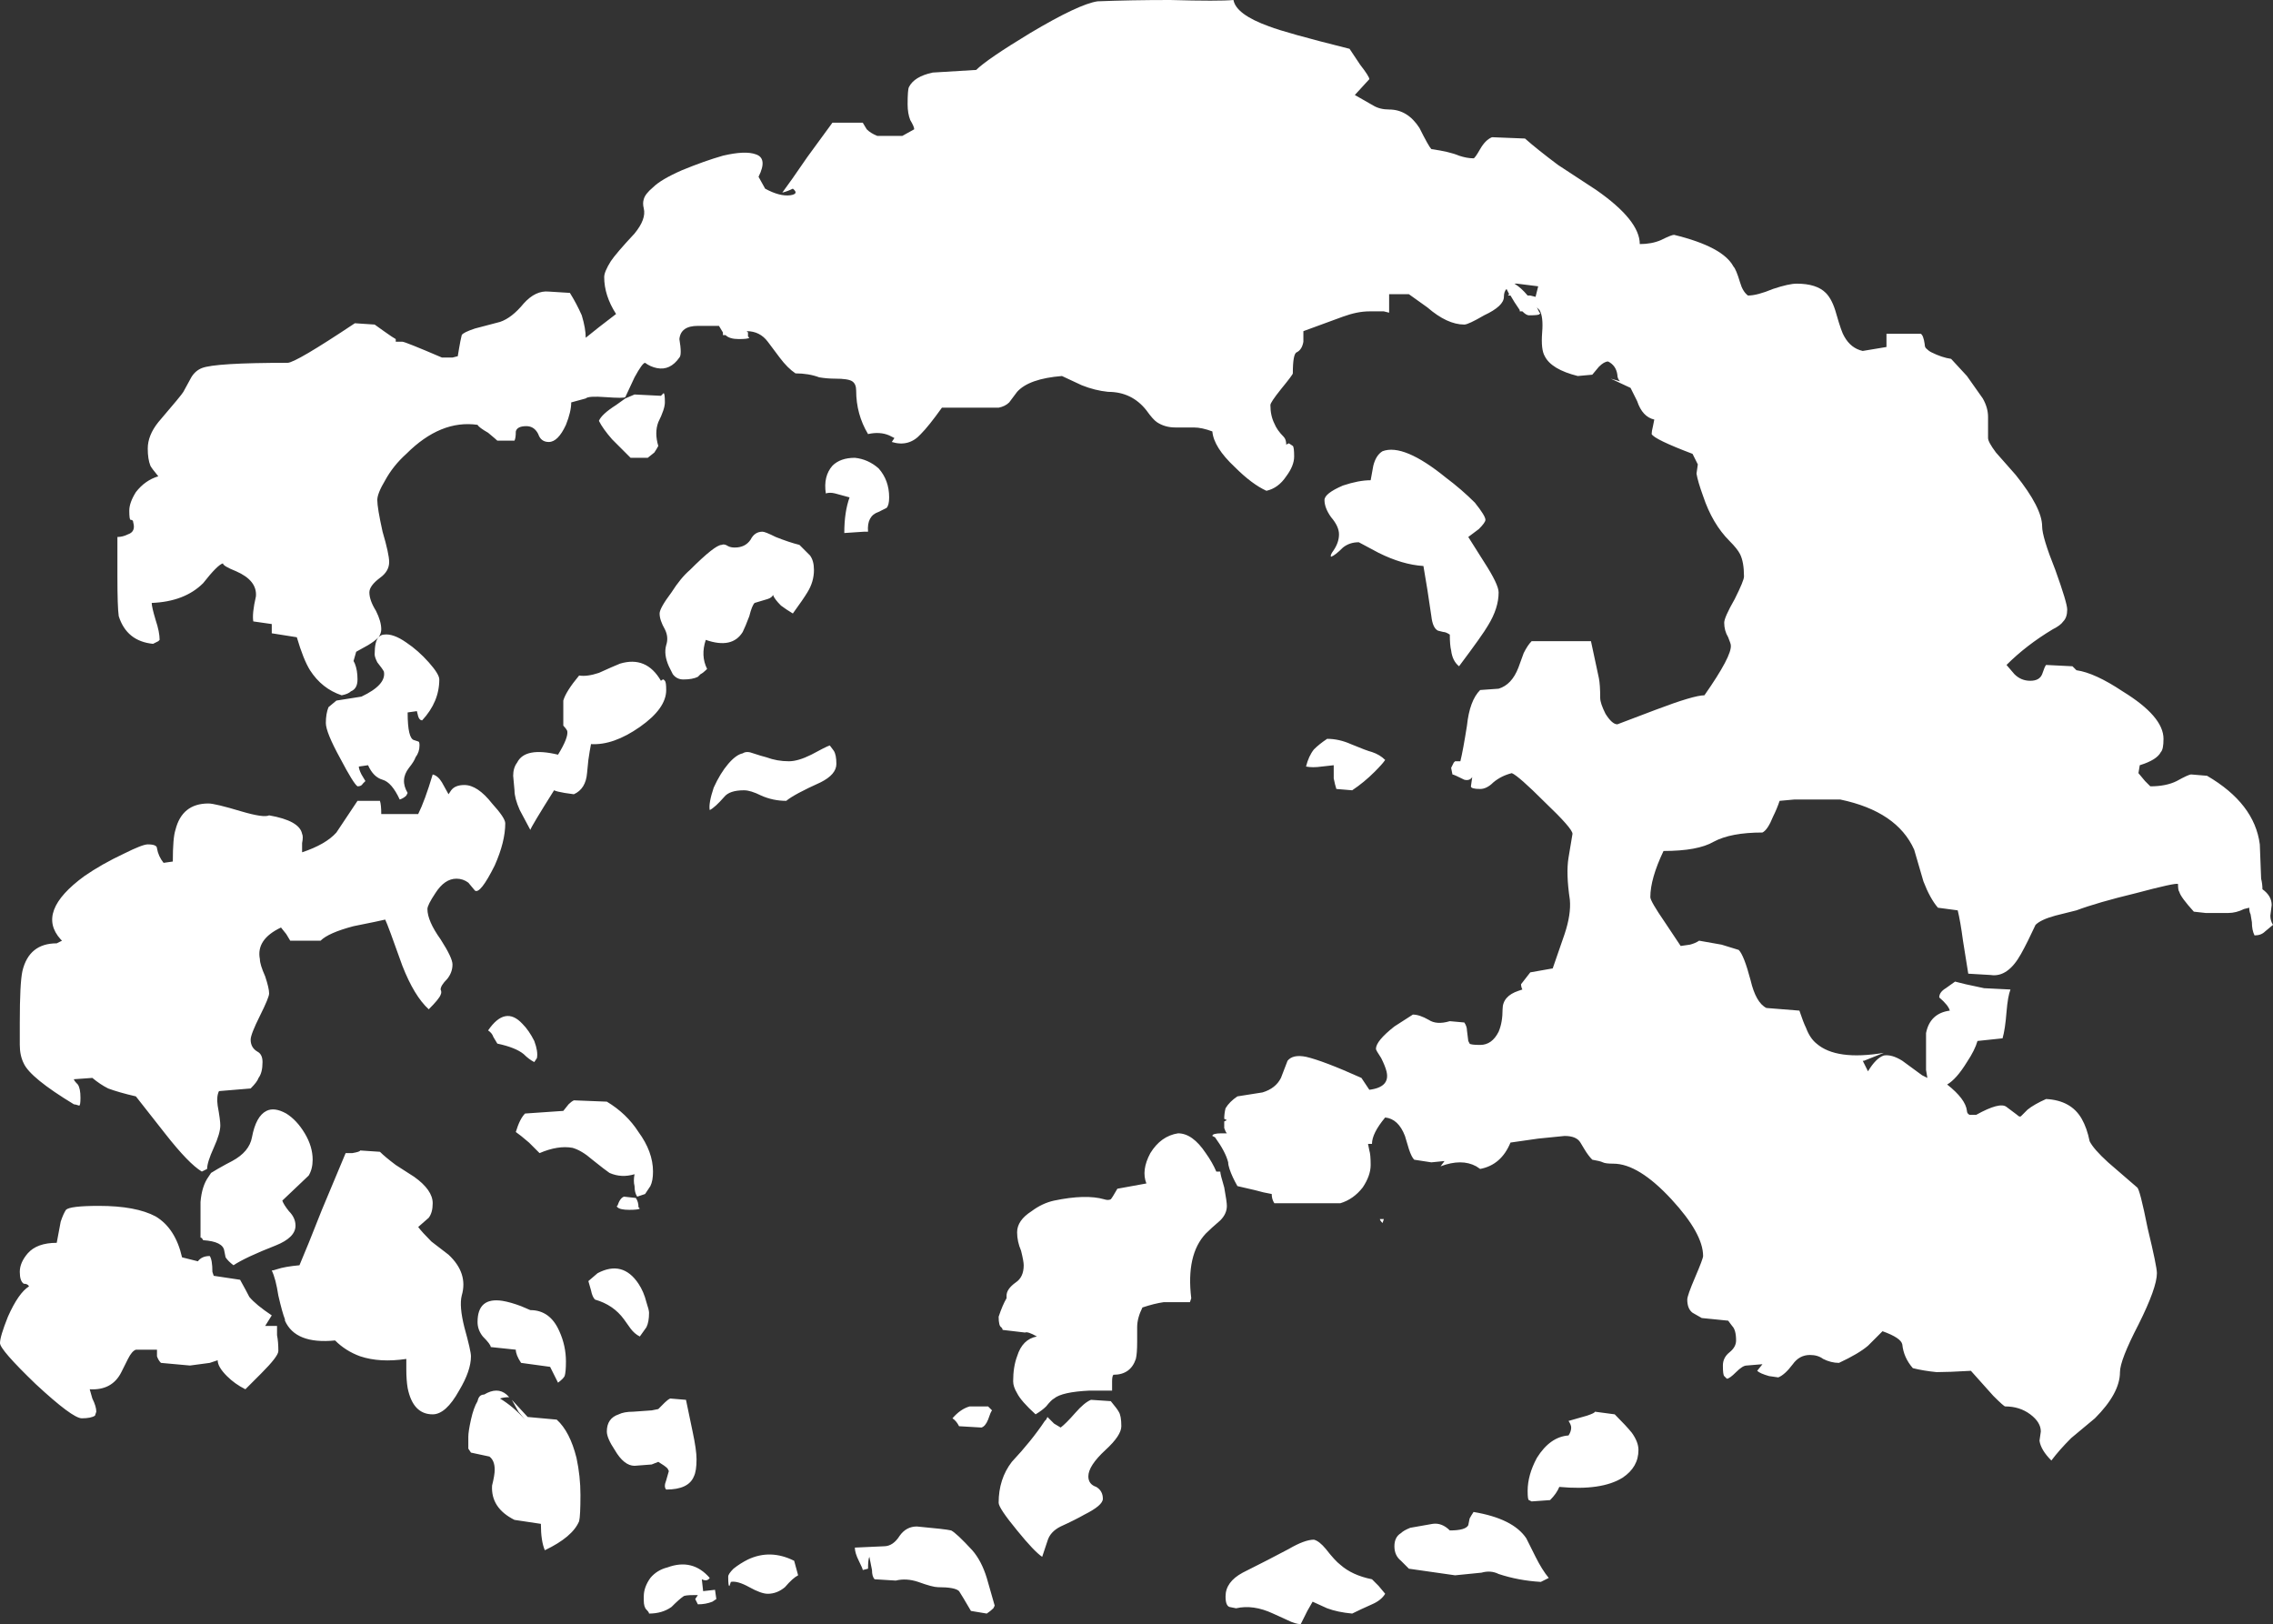 <?xml version="1.0" encoding="UTF-8" standalone="no"?>
<svg xmlns:ffdec="https://www.free-decompiler.com/flash" xmlns:xlink="http://www.w3.org/1999/xlink" ffdec:objectType="shape" height="61.55px" width="86.15px" xmlns="http://www.w3.org/2000/svg">
  <rect width="100%" height="100%" fill="#333333" stroke="none"/>
  <g transform="matrix(1.0, 0.0, 0.0, 1.0, 41.1, 45.85)">
    <path d="M3.25 -45.85 Q5.1 -45.8 5.65 -45.85 5.75 -45.3 7.0 -44.85 7.65 -44.6 10.05 -44.0 L10.45 -43.4 Q10.8 -42.95 10.8 -42.85 L10.25 -42.25 10.95 -41.85 Q11.2 -41.7 11.55 -41.7 12.25 -41.7 12.7 -41.0 13.05 -40.3 13.15 -40.2 13.85 -40.1 14.2 -39.95 14.5 -39.85 14.75 -39.85 14.8 -39.85 15.0 -40.2 15.2 -40.55 15.45 -40.65 L16.7 -40.6 Q17.15 -40.2 17.95 -39.6 L19.4 -38.65 Q21.05 -37.5 21.05 -36.6 21.5 -36.6 21.85 -36.75 22.25 -36.95 22.35 -36.95 24.2 -36.5 24.6 -35.75 24.7 -35.65 24.85 -35.15 24.95 -34.8 25.15 -34.65 25.5 -34.65 26.1 -34.9 26.7 -35.1 27.0 -35.1 27.75 -35.1 28.1 -34.75 28.35 -34.5 28.5 -33.95 28.7 -33.25 28.8 -33.1 29.05 -32.65 29.5 -32.55 L30.4 -32.7 30.4 -33.2 31.7 -33.2 Q31.8 -33.15 31.85 -32.8 31.85 -32.7 31.9 -32.65 32.0 -32.55 32.1 -32.5 32.5 -32.3 32.85 -32.25 L33.45 -31.6 34.05 -30.75 Q34.25 -30.4 34.25 -30.05 L34.25 -29.25 Q34.25 -29.1 34.55 -28.7 L35.3 -27.85 Q36.3 -26.6 36.3 -25.9 36.3 -25.5 36.8 -24.25 37.25 -23.0 37.25 -22.75 37.25 -22.45 37.1 -22.3 37.0 -22.15 36.7 -22.0 35.7 -21.4 34.95 -20.65 L35.25 -20.3 Q35.5 -20.05 35.85 -20.05 36.2 -20.05 36.3 -20.3 36.4 -20.6 36.45 -20.65 L37.45 -20.6 37.6 -20.45 Q38.3 -20.35 39.35 -19.65 40.9 -18.7 40.9 -17.85 40.9 -17.45 40.8 -17.35 40.65 -17.05 40.0 -16.85 L39.95 -16.55 40.2 -16.25 40.4 -16.05 Q41.0 -16.05 41.4 -16.25 41.85 -16.5 41.95 -16.5 L42.55 -16.45 Q44.35 -15.4 44.55 -13.85 L44.6 -12.55 Q44.65 -12.35 44.65 -12.15 45.0 -11.9 45.0 -11.55 L44.95 -11.15 Q44.95 -10.95 45.05 -10.8 L44.75 -10.55 Q44.6 -10.4 44.35 -10.4 44.25 -10.6 44.25 -10.9 L44.2 -11.2 Q44.15 -11.3 44.15 -11.45 L43.95 -11.4 Q43.65 -11.25 43.35 -11.25 L42.5 -11.25 42.05 -11.3 Q41.55 -11.85 41.5 -12.05 41.45 -12.1 41.45 -12.35 41.35 -12.4 39.85 -12.0 38.4 -11.65 37.6 -11.35 L36.8 -11.15 Q36.25 -11.0 36.05 -10.8 35.75 -10.15 35.5 -9.7 35.0 -8.8 34.35 -8.9 L33.5 -8.95 Q33.45 -9.25 33.3 -10.2 33.2 -10.95 33.1 -11.35 L32.35 -11.45 Q32.05 -11.8 31.8 -12.45 L31.45 -13.65 Q30.8 -15.1 28.65 -15.55 L26.9 -15.55 26.35 -15.5 Q26.25 -15.2 26.1 -14.9 25.9 -14.4 25.7 -14.3 24.5 -14.3 23.85 -13.95 23.25 -13.6 21.95 -13.6 21.45 -12.55 21.45 -11.85 21.45 -11.7 22.0 -10.9 L22.6 -10.0 22.95 -10.05 Q23.15 -10.1 23.3 -10.2 L24.15 -10.05 24.8 -9.85 Q25.0 -9.65 25.25 -8.7 25.45 -7.85 25.85 -7.65 L27.1 -7.55 Q27.25 -7.1 27.35 -6.9 27.5 -6.5 27.75 -6.3 28.5 -5.65 30.3 -5.95 L29.55 -5.65 29.5 -5.65 29.7 -5.25 Q30.0 -5.75 30.3 -5.85 30.6 -5.9 31.0 -5.65 L31.75 -5.1 31.95 -5.0 31.9 -5.3 Q31.9 -6.55 31.9 -6.7 32.05 -7.45 32.8 -7.55 32.75 -7.75 32.4 -8.05 32.4 -8.25 32.65 -8.4 L33.0 -8.65 33.4 -8.55 34.1 -8.4 35.1 -8.35 Q35.0 -8.1 34.95 -7.5 34.9 -6.85 34.8 -6.5 L33.85 -6.4 Q33.75 -6.05 33.45 -5.6 33.05 -4.95 32.7 -4.75 33.4 -4.2 33.45 -3.75 33.45 -3.65 33.55 -3.6 L33.8 -3.6 Q34.7 -4.1 34.95 -3.9 L35.35 -3.6 Q35.45 -3.5 35.5 -3.55 L35.75 -3.8 Q36.0 -4.0 36.45 -4.2 37.4 -4.15 37.8 -3.45 38.0 -3.1 38.1 -2.6 38.25 -2.3 38.8 -1.8 L39.9 -0.85 Q40.0 -0.8 40.3 0.7 40.65 2.15 40.65 2.4 40.65 2.95 39.95 4.35 39.25 5.7 39.25 6.15 39.25 6.95 38.3 7.9 L37.4 8.65 Q36.95 9.1 36.65 9.5 36.25 9.1 36.2 8.75 L36.25 8.4 Q36.25 8.05 35.85 7.75 35.45 7.45 34.9 7.45 34.85 7.45 34.45 7.05 L33.6 6.1 Q32.75 6.15 32.3 6.15 31.8 6.1 31.4 6.0 31.05 5.6 31.0 5.1 30.95 4.85 30.25 4.6 L29.7 5.15 Q29.35 5.45 28.6 5.8 28.3 5.8 28.0 5.65 27.8 5.5 27.5 5.5 27.1 5.5 26.85 5.85 26.55 6.25 26.3 6.35 L25.95 6.3 Q25.6 6.2 25.5 6.1 L25.7 5.85 25.1 5.9 Q24.95 5.9 24.7 6.15 24.45 6.4 24.35 6.4 L24.25 6.3 Q24.2 6.25 24.2 5.9 24.2 5.6 24.45 5.4 24.7 5.2 24.7 4.95 24.7 4.55 24.55 4.4 L24.4 4.2 23.4 4.1 23.05 3.9 Q22.85 3.75 22.85 3.4 22.85 3.25 23.15 2.55 23.45 1.85 23.45 1.75 23.45 0.9 22.25 -0.4 21.0 -1.75 20.05 -1.75 19.75 -1.75 19.65 -1.8 19.55 -1.85 19.25 -1.9 19.1 -2.05 18.95 -2.3 L18.8 -2.55 Q18.65 -2.8 18.2 -2.8 L17.2 -2.7 16.15 -2.55 Q15.8 -1.7 15.0 -1.55 L14.85 -1.65 Q14.3 -1.95 13.5 -1.65 L13.65 -1.85 13.15 -1.8 12.5 -1.9 Q12.4 -2.0 12.3 -2.3 L12.15 -2.8 Q11.9 -3.45 11.4 -3.5 10.9 -2.9 10.9 -2.5 L10.75 -2.5 10.8 -2.25 Q10.85 -2.1 10.85 -1.7 10.85 -1.3 10.55 -0.85 10.2 -0.4 9.7 -0.25 L7.2 -0.25 Q7.1 -0.4 7.1 -0.6 6.8 -0.65 6.45 -0.75 L5.8 -0.9 Q5.6 -1.25 5.5 -1.55 5.45 -1.7 5.45 -1.8 5.35 -2.2 4.95 -2.75 L4.85 -2.8 Q4.85 -2.9 5.2 -2.9 L5.4 -2.9 Q5.35 -2.95 5.3 -3.1 5.3 -3.15 5.3 -3.35 L5.4 -3.4 5.3 -3.45 Q5.3 -3.65 5.35 -3.85 5.5 -4.1 5.8 -4.3 L6.75 -4.45 Q7.25 -4.6 7.45 -5.0 L7.7 -5.65 Q7.9 -5.9 8.4 -5.8 9.05 -5.65 10.5 -5.0 L10.8 -4.55 Q11.6 -4.65 11.45 -5.25 11.4 -5.45 11.25 -5.75 11.05 -6.05 11.05 -6.1 11.05 -6.4 11.75 -6.95 L12.45 -7.4 Q12.7 -7.4 13.05 -7.2 13.35 -7.0 13.85 -7.15 L14.4 -7.1 Q14.5 -6.95 14.5 -6.8 L14.55 -6.4 14.6 -6.3 Q14.65 -6.25 15.0 -6.25 15.45 -6.25 15.7 -6.75 15.85 -7.1 15.85 -7.6 15.85 -8.1 16.45 -8.3 L16.6 -8.35 Q16.55 -8.45 16.55 -8.55 L16.9 -9.0 17.75 -9.15 18.2 -10.45 Q18.45 -11.2 18.4 -11.75 18.25 -12.75 18.35 -13.35 L18.5 -14.25 Q18.5 -14.45 17.45 -15.45 16.45 -16.45 16.2 -16.55 15.8 -16.45 15.5 -16.2 15.25 -15.95 15.0 -15.95 14.65 -15.95 14.65 -16.05 L14.7 -16.4 Q14.6 -16.25 14.4 -16.3 14.0 -16.5 13.95 -16.5 L13.9 -16.75 Q13.95 -16.85 14.0 -16.95 L14.05 -17.0 14.25 -17.0 Q14.35 -17.4 14.5 -18.35 14.6 -19.3 15.0 -19.7 L15.7 -19.75 Q16.2 -19.9 16.45 -20.55 L16.65 -21.1 Q16.8 -21.4 16.95 -21.55 L19.2 -21.55 19.5 -20.15 Q19.55 -19.9 19.55 -19.4 19.55 -19.2 19.75 -18.8 20.0 -18.4 20.2 -18.4 L21.65 -18.95 Q23.1 -19.5 23.5 -19.5 24.55 -21.0 24.5 -21.4 24.5 -21.45 24.4 -21.7 24.25 -21.95 24.25 -22.25 24.25 -22.45 24.65 -23.15 25.0 -23.85 25.0 -24.0 25.0 -24.55 24.85 -24.85 24.75 -25.05 24.45 -25.35 23.8 -26.0 23.45 -27.05 23.25 -27.6 23.2 -27.9 L23.25 -28.25 Q23.15 -28.45 23.05 -28.65 21.6 -29.2 21.5 -29.4 21.5 -29.5 21.55 -29.7 L21.6 -29.95 Q21.15 -30.05 20.95 -30.65 L20.7 -31.15 19.95 -31.5 20.3 -31.4 Q20.2 -31.5 20.2 -31.65 20.15 -32.0 19.85 -32.15 19.7 -32.15 19.5 -31.95 L19.25 -31.65 18.7 -31.6 Q17.7 -31.85 17.45 -32.35 17.3 -32.6 17.35 -33.25 17.4 -33.85 17.25 -34.1 L17.15 -34.2 17.25 -34.0 Q17.3 -34.0 17.25 -33.95 17.25 -33.9 16.85 -33.9 16.75 -33.9 16.6 -34.05 L16.5 -34.05 16.5 -34.1 16.3 -34.4 16.15 -34.65 16.05 -34.65 16.1 -34.7 16.0 -34.9 Q15.9 -34.8 15.9 -34.6 15.9 -34.25 15.15 -33.9 14.55 -33.55 14.4 -33.55 13.75 -33.55 13.0 -34.2 L12.3 -34.7 11.55 -34.7 11.55 -34.0 11.35 -34.05 10.8 -34.05 Q10.35 -34.05 9.8 -33.85 8.85 -33.5 8.3 -33.3 L8.3 -32.9 Q8.25 -32.6 8.05 -32.5 7.9 -32.45 7.9 -31.7 7.9 -31.65 7.45 -31.1 7.05 -30.6 7.05 -30.5 7.05 -30.1 7.2 -29.8 7.3 -29.55 7.55 -29.3 7.65 -29.2 7.65 -29.0 L7.75 -29.05 7.9 -28.95 Q7.95 -28.9 7.95 -28.55 7.95 -28.2 7.65 -27.8 7.35 -27.35 6.9 -27.25 6.35 -27.5 5.7 -28.15 4.9 -28.9 4.85 -29.5 4.45 -29.65 4.15 -29.65 L3.45 -29.65 Q3.05 -29.65 2.75 -29.85 2.6 -29.95 2.35 -30.3 1.8 -31.0 0.9 -31.0 0.4 -31.05 -0.1 -31.25 L-0.85 -31.6 Q-2.1 -31.5 -2.55 -31.0 L-2.85 -30.6 Q-3.0 -30.45 -3.25 -30.4 L-5.4 -30.4 Q-5.9 -29.7 -6.2 -29.4 -6.65 -28.9 -7.3 -29.1 L-7.2 -29.25 -7.4 -29.35 Q-7.75 -29.5 -8.2 -29.4 -8.65 -30.15 -8.65 -31.05 -8.65 -31.3 -8.8 -31.4 -8.95 -31.5 -9.45 -31.5 -9.75 -31.5 -10.05 -31.55 -10.45 -31.7 -10.95 -31.7 -11.25 -31.9 -11.55 -32.3 L-12.0 -32.9 Q-12.3 -33.3 -12.8 -33.3 L-12.75 -33.25 -12.75 -33.1 -12.7 -33.05 Q-12.75 -33.0 -13.1 -33.0 -13.45 -33.0 -13.6 -33.15 L-13.7 -33.15 -13.7 -33.25 -13.85 -33.5 -14.65 -33.5 Q-15.3 -33.5 -15.35 -33.0 -15.25 -32.4 -15.35 -32.3 -15.7 -31.8 -16.2 -31.9 -16.45 -31.95 -16.65 -32.1 -16.75 -32.1 -17.05 -31.55 L-17.4 -30.8 Q-17.45 -30.75 -18.15 -30.8 -18.8 -30.85 -18.9 -30.75 L-19.45 -30.6 Q-19.45 -30.25 -19.65 -29.75 -19.95 -29.1 -20.3 -29.1 -20.6 -29.1 -20.7 -29.4 -20.85 -29.7 -21.15 -29.7 -21.5 -29.7 -21.55 -29.5 -21.55 -29.25 -21.6 -29.15 L-22.25 -29.15 Q-22.3 -29.2 -22.6 -29.45 -22.95 -29.65 -23.0 -29.75 -24.4 -29.95 -25.7 -28.65 -26.2 -28.2 -26.5 -27.65 -26.8 -27.15 -26.8 -26.9 -26.8 -26.6 -26.6 -25.7 -26.35 -24.85 -26.35 -24.55 -26.35 -24.2 -26.7 -23.95 -27.1 -23.65 -27.1 -23.4 -27.1 -23.1 -26.85 -22.7 -26.65 -22.3 -26.65 -22.0 -26.65 -21.85 -26.75 -21.7 -26.9 -21.55 -27.15 -21.4 L-27.6 -21.15 -27.7 -20.8 -27.65 -20.7 Q-27.55 -20.45 -27.55 -20.1 -27.55 -19.75 -27.8 -19.65 -27.9 -19.55 -28.15 -19.5 -28.9 -19.75 -29.35 -20.45 -29.6 -20.85 -29.85 -21.7 L-30.8 -21.85 -30.8 -22.2 -31.5 -22.3 Q-31.55 -22.6 -31.4 -23.25 -31.35 -23.85 -32.15 -24.2 -32.65 -24.4 -32.65 -24.5 -32.85 -24.45 -33.4 -23.75 -34.1 -23.05 -35.35 -23.0 -35.35 -22.85 -35.2 -22.35 -35.05 -21.9 -35.05 -21.6 L-35.1 -21.55 Q-35.2 -21.5 -35.3 -21.45 -36.3 -21.55 -36.6 -22.5 -36.65 -22.85 -36.65 -24.0 L-36.65 -25.5 Q-36.45 -25.5 -36.25 -25.6 -35.95 -25.7 -36.05 -26.05 -36.05 -26.15 -36.15 -26.15 -36.2 -26.15 -36.2 -26.5 -36.2 -26.8 -35.95 -27.2 -35.6 -27.65 -35.1 -27.8 -35.35 -28.1 -35.4 -28.2 -35.5 -28.45 -35.5 -28.85 -35.5 -29.35 -35.1 -29.85 -34.2 -30.9 -34.15 -31.0 L-33.85 -31.55 Q-33.7 -31.8 -33.45 -31.9 -32.95 -32.1 -30.2 -32.1 -29.9 -32.1 -27.65 -33.6 L-26.9 -33.55 -26.55 -33.3 Q-26.2 -33.05 -26.1 -33.0 L-26.1 -32.9 -25.85 -32.9 Q-25.75 -32.9 -24.35 -32.3 L-23.95 -32.3 -23.75 -32.35 -23.7 -32.65 Q-23.65 -32.95 -23.6 -33.15 -23.55 -33.25 -23.1 -33.4 L-22.15 -33.65 Q-21.7 -33.8 -21.25 -34.35 -20.8 -34.85 -20.3 -34.8 L-19.5 -34.75 Q-19.25 -34.35 -19.05 -33.9 -18.9 -33.4 -18.9 -33.05 L-18.4 -33.45 -17.75 -33.95 Q-18.2 -34.65 -18.2 -35.35 -18.2 -35.55 -17.95 -35.95 -17.75 -36.25 -17.05 -37.0 -16.6 -37.55 -16.7 -37.95 -16.75 -38.15 -16.7 -38.3 -16.65 -38.5 -16.35 -38.75 -16.05 -39.05 -15.25 -39.4 -14.4 -39.75 -13.7 -39.95 -12.85 -40.15 -12.45 -40.0 -12.0 -39.85 -12.35 -39.15 L-12.1 -38.7 Q-11.55 -38.4 -11.15 -38.45 -10.8 -38.5 -11.05 -38.7 -11.25 -38.6 -11.45 -38.55 -11.15 -38.95 -10.5 -39.9 L-9.55 -41.2 -8.4 -41.2 -8.25 -40.95 Q-8.1 -40.8 -7.85 -40.7 L-6.9 -40.7 -6.45 -40.95 Q-6.45 -41.05 -6.6 -41.3 -6.7 -41.55 -6.7 -41.9 -6.7 -42.45 -6.65 -42.55 -6.45 -42.95 -5.75 -43.1 L-4.1 -43.2 Q-3.7 -43.6 -2.05 -44.6 -0.2 -45.7 0.5 -45.8 1.75 -45.85 3.25 -45.85 M16.4 -35.1 L16.3 -35.1 Q16.55 -34.95 16.8 -34.65 L16.9 -34.65 17.1 -34.6 17.2 -35.0 16.4 -35.1 M10.95 -28.2 Q11.05 -28.6 11.3 -28.75 12.1 -29.05 13.7 -27.75 14.3 -27.3 14.8 -26.8 15.2 -26.3 15.2 -26.15 15.2 -26.05 14.95 -25.8 L14.55 -25.5 15.15 -24.55 Q15.7 -23.7 15.7 -23.4 15.7 -22.8 15.3 -22.15 15.1 -21.8 14.2 -20.6 13.95 -20.8 13.9 -21.2 13.85 -21.4 13.85 -21.8 13.7 -21.9 13.6 -21.9 L13.4 -21.95 Q13.2 -22.05 13.15 -22.5 L13.0 -23.5 12.85 -24.4 Q12.05 -24.45 11.15 -24.9 L10.4 -25.3 Q10.05 -25.3 9.8 -25.1 9.5 -24.8 9.35 -24.75 9.3 -24.8 9.45 -25.0 9.65 -25.3 9.65 -25.6 9.65 -25.9 9.35 -26.25 9.1 -26.6 9.1 -26.9 9.1 -27.15 9.8 -27.45 10.4 -27.65 10.85 -27.65 L10.95 -28.2 M10.9 -17.35 Q11.2 -17.25 11.4 -17.05 11.3 -16.9 11.0 -16.6 10.6 -16.2 10.15 -15.9 L9.55 -15.95 Q9.5 -16.1 9.45 -16.35 9.45 -16.5 9.45 -16.85 L9.0 -16.8 Q8.65 -16.75 8.4 -16.8 8.5 -17.2 8.7 -17.45 8.9 -17.65 9.2 -17.85 9.65 -17.85 10.1 -17.65 10.7 -17.4 10.9 -17.35 M1.0 -0.4 Q1.05 -0.45 1.25 -0.8 L2.35 -1.0 Q2.15 -1.5 2.5 -2.15 2.9 -2.8 3.55 -2.9 4.1 -2.9 4.6 -2.15 4.85 -1.8 5.0 -1.45 L5.15 -1.45 Q5.15 -1.35 5.3 -0.85 5.4 -0.3 5.4 -0.15 5.4 0.15 5.15 0.4 4.8 0.7 4.6 0.9 3.85 1.7 4.05 3.35 L4.0 3.5 3.0 3.5 Q2.65 3.55 2.2 3.7 2.0 4.1 2.0 4.45 2.0 4.65 2.0 5.0 2.0 5.45 1.95 5.65 1.75 6.25 1.1 6.25 1.05 6.3 1.05 6.5 L1.05 6.85 Q0.6 6.85 0.25 6.85 L0.2 6.85 Q-0.85 6.9 -1.15 7.15 -1.25 7.2 -1.45 7.45 -1.6 7.6 -1.85 7.75 -2.4 7.25 -2.55 6.95 -2.7 6.7 -2.7 6.5 -2.7 5.95 -2.55 5.55 -2.35 4.9 -1.8 4.8 -2.15 4.6 -2.25 4.65 L-3.1 4.55 Q-3.1 4.5 -3.15 4.45 -3.25 4.4 -3.25 4.05 -3.1 3.6 -2.95 3.35 L-2.95 3.25 Q-2.95 3.0 -2.6 2.75 -2.3 2.55 -2.3 2.1 -2.3 1.95 -2.4 1.55 -2.55 1.2 -2.55 0.85 -2.55 0.4 -2.0 0.05 -1.6 -0.25 -1.15 -0.35 0.05 -0.6 0.75 -0.4 0.9 -0.35 1.0 -0.4 M20.1 7.75 Q20.55 8.2 20.75 8.45 21.0 8.8 21.0 9.1 21.0 9.75 20.4 10.15 19.6 10.65 18.0 10.5 17.9 10.75 17.65 11.0 L16.95 11.05 16.85 11.0 Q16.8 11.0 16.8 10.65 16.8 10.05 17.15 9.4 17.65 8.6 18.35 8.55 18.45 8.4 18.45 8.25 18.45 8.15 18.35 8.0 L19.05 7.8 Q19.35 7.7 19.35 7.65 L20.1 7.75 M11.35 0.35 L11.3 0.5 Q11.2 0.4 11.2 0.35 L11.35 0.35 M1.0 7.25 Q1.25 7.55 1.3 7.65 1.4 7.8 1.4 8.2 1.4 8.55 0.8 9.1 0.15 9.7 0.15 10.1 0.15 10.4 0.45 10.5 0.7 10.65 0.7 10.95 0.7 11.2 0.0 11.55 -0.35 11.75 -0.9 12.0 -1.3 12.2 -1.4 12.55 L-1.6 13.15 Q-1.9 12.95 -2.55 12.15 -3.25 11.3 -3.25 11.1 -3.25 10.2 -2.75 9.55 -2.0 8.75 -1.5 8.0 L-1.45 7.95 -1.4 7.85 -1.15 8.1 -0.9 8.25 Q-0.7 8.1 -0.35 7.7 0.0 7.3 0.25 7.2 L1.0 7.25 M9.15 12.85 Q9.5 13.3 9.7 13.45 10.15 13.85 10.9 14.0 L11.15 14.25 11.4 14.55 Q11.25 14.8 10.9 14.95 10.45 15.15 10.15 15.3 9.6 15.25 9.2 15.1 L8.65 14.85 8.45 15.2 8.2 15.7 Q8.0 15.7 7.7 15.55 L7.15 15.3 Q6.4 14.95 5.75 15.1 L5.5 15.05 Q5.35 15.0 5.35 14.65 5.35 14.1 6.0 13.75 7.0 13.25 7.75 12.85 8.35 12.5 8.7 12.5 8.9 12.55 9.15 12.85 M17.1 13.15 Q17.35 13.65 17.6 13.95 L17.3 14.1 Q16.45 14.05 15.7 13.8 15.4 13.65 15.05 13.75 L14.05 13.85 12.3 13.6 12.0 13.3 Q11.75 13.1 11.75 12.75 11.75 12.4 12.0 12.25 12.1 12.15 12.35 12.05 L13.2 11.9 Q13.55 11.85 13.85 12.15 14.45 12.15 14.55 11.95 L14.6 11.7 Q14.65 11.6 14.75 11.45 16.25 11.7 16.75 12.45 L17.1 13.15 M-38.8 -10.25 Q-39.75 -11.3 -37.9 -12.65 -37.25 -13.1 -36.4 -13.5 -35.7 -13.85 -35.5 -13.85 -35.15 -13.85 -35.15 -13.7 -35.1 -13.4 -34.9 -13.15 L-34.55 -13.2 Q-34.55 -14.1 -34.45 -14.4 -34.2 -15.4 -33.2 -15.4 -32.95 -15.4 -31.95 -15.1 -31.1 -14.85 -30.9 -14.95 -29.75 -14.75 -29.65 -14.25 -29.6 -14.15 -29.65 -13.9 -29.65 -13.65 -29.65 -13.55 -28.75 -13.85 -28.35 -14.3 L-27.55 -15.5 -26.7 -15.5 Q-26.65 -15.35 -26.65 -15.0 L-25.25 -15.0 Q-25.0 -15.5 -24.7 -16.5 -24.5 -16.45 -24.35 -16.2 L-24.1 -15.75 -24.0 -15.9 Q-23.85 -16.1 -23.5 -16.1 -23.0 -16.1 -22.45 -15.4 -21.95 -14.85 -21.95 -14.65 -21.95 -13.95 -22.35 -13.05 -22.9 -11.95 -23.1 -12.1 L-23.35 -12.4 Q-23.55 -12.55 -23.8 -12.55 -24.25 -12.55 -24.6 -12.0 -24.9 -11.55 -24.9 -11.4 -24.9 -10.95 -24.4 -10.25 -23.95 -9.55 -23.95 -9.3 -23.95 -9.0 -24.15 -8.75 -24.4 -8.5 -24.4 -8.35 -24.35 -8.25 -24.4 -8.15 -24.45 -8.0 -24.85 -7.6 -25.4 -8.1 -25.85 -9.25 -26.4 -10.8 -26.5 -11.0 -26.7 -10.95 -27.7 -10.75 -28.65 -10.5 -28.95 -10.2 L-30.1 -10.2 -30.25 -10.45 -30.45 -10.7 Q-31.4 -10.25 -31.25 -9.5 -31.25 -9.3 -31.05 -8.85 -30.9 -8.4 -30.9 -8.2 -30.9 -8.05 -31.25 -7.35 -31.6 -6.65 -31.6 -6.45 -31.6 -6.15 -31.35 -6.0 -31.15 -5.9 -31.15 -5.6 -31.15 -5.2 -31.3 -5.0 -31.35 -4.85 -31.6 -4.6 L-32.8 -4.5 Q-32.9 -4.3 -32.85 -3.95 -32.75 -3.4 -32.75 -3.2 -32.75 -2.9 -33.0 -2.35 -33.25 -1.8 -33.25 -1.55 L-33.45 -1.45 Q-33.95 -1.75 -34.85 -2.9 L-35.95 -4.3 Q-36.6 -4.45 -37.0 -4.6 -37.3 -4.75 -37.6 -5.0 L-38.3 -4.95 Q-38.3 -4.9 -38.15 -4.75 -38.05 -4.6 -38.05 -4.25 -38.05 -3.95 -38.1 -3.95 -38.25 -4.0 -38.3 -4.0 -39.95 -5.0 -40.2 -5.55 -40.35 -5.85 -40.35 -6.25 L-40.35 -7.1 Q-40.35 -8.6 -40.25 -9.05 -40.0 -10.1 -38.95 -10.1 L-38.75 -10.2 -38.8 -10.25 M-17.05 -30.9 L-16.05 -30.85 -15.95 -30.95 Q-15.9 -30.95 -15.9 -30.6 -15.9 -30.35 -16.15 -29.85 -16.3 -29.45 -16.15 -28.95 -16.2 -28.85 -16.3 -28.7 L-16.55 -28.5 -17.2 -28.5 -17.9 -29.2 Q-18.25 -29.6 -18.4 -29.9 -18.3 -30.15 -17.75 -30.5 L-17.4 -30.75 -17.05 -30.9 M-14.95 -24.25 Q-14.0 -25.2 -13.75 -25.2 -13.65 -25.25 -13.5 -25.15 -13.4 -25.1 -13.25 -25.1 -12.85 -25.1 -12.65 -25.4 -12.5 -25.7 -12.2 -25.7 -12.1 -25.7 -11.7 -25.5 -11.2 -25.3 -10.8 -25.2 L-10.4 -24.8 Q-10.25 -24.6 -10.25 -24.25 -10.25 -23.8 -10.5 -23.4 -10.65 -23.15 -11.05 -22.6 -11.3 -22.75 -11.5 -22.9 -11.75 -23.15 -11.8 -23.3 -11.85 -23.2 -12.0 -23.15 -12.15 -23.1 -12.5 -23.0 -12.6 -22.9 -12.7 -22.5 -12.85 -22.1 -12.95 -21.9 -13.35 -21.25 -14.35 -21.6 -14.55 -21.0 -14.3 -20.5 L-14.35 -20.45 Q-14.45 -20.35 -14.55 -20.3 L-14.65 -20.2 Q-14.85 -20.1 -15.2 -20.1 -15.45 -20.1 -15.6 -20.3 L-15.75 -20.6 Q-15.95 -21.05 -15.85 -21.4 -15.75 -21.7 -15.9 -22.0 -16.1 -22.35 -16.1 -22.6 -16.1 -22.8 -15.65 -23.4 -15.3 -23.95 -14.95 -24.25 M-9.8 -27.15 Q-9.9 -27.8 -9.55 -28.2 -9.25 -28.5 -8.7 -28.5 -8.2 -28.45 -7.8 -28.1 -7.4 -27.65 -7.4 -27.0 -7.4 -26.7 -7.5 -26.6 -7.6 -26.55 -7.8 -26.45 -8.25 -26.3 -8.2 -25.7 L-8.35 -25.7 -9.1 -25.65 Q-9.1 -26.45 -8.9 -27.0 L-9.45 -27.15 Q-9.65 -27.2 -9.8 -27.15 M-19.6 -18.15 Q-19.65 -18.25 -19.75 -18.35 -19.75 -19.15 -19.75 -19.3 -19.65 -19.65 -19.15 -20.25 -18.85 -20.2 -18.4 -20.35 -17.85 -20.6 -17.6 -20.7 -16.6 -21.0 -16.05 -20.05 -16.0 -20.1 -15.95 -20.1 L-15.9 -20.05 Q-15.85 -20.0 -15.85 -19.7 -15.85 -19.0 -16.85 -18.3 -17.85 -17.6 -18.7 -17.65 -18.75 -17.4 -18.8 -17.05 L-18.85 -16.55 Q-18.9 -15.95 -19.35 -15.75 L-19.7 -15.8 Q-20.0 -15.85 -20.1 -15.9 -20.95 -14.55 -21.0 -14.4 L-21.4 -15.15 Q-21.6 -15.6 -21.6 -15.9 L-21.65 -16.45 Q-21.65 -16.75 -21.5 -16.95 -21.2 -17.55 -19.95 -17.25 -19.55 -17.9 -19.6 -18.15 M-24.85 -20.75 Q-24.45 -20.3 -24.45 -20.1 -24.45 -19.25 -25.1 -18.55 -25.2 -18.55 -25.25 -18.7 L-25.3 -18.9 -25.65 -18.85 Q-25.65 -17.85 -25.4 -17.8 L-25.25 -17.75 Q-25.2 -17.75 -25.2 -17.6 -25.2 -17.35 -25.35 -17.15 -25.4 -17.0 -25.6 -16.75 -25.95 -16.3 -25.65 -15.8 L-25.7 -15.7 Q-25.8 -15.6 -25.95 -15.55 -26.25 -16.2 -26.6 -16.3 -26.95 -16.4 -27.15 -16.85 L-27.5 -16.8 Q-27.5 -16.7 -27.4 -16.5 L-27.25 -16.25 -27.35 -16.15 Q-27.4 -16.05 -27.55 -16.05 -27.7 -16.15 -28.2 -17.1 -28.75 -18.1 -28.75 -18.45 -28.75 -18.8 -28.65 -19.05 L-28.35 -19.3 -27.4 -19.45 Q-26.45 -19.9 -26.55 -20.4 -26.6 -20.5 -26.8 -20.75 -26.9 -20.95 -26.9 -21.05 -26.9 -21.55 -26.75 -21.7 -26.65 -21.8 -26.55 -21.8 -26.2 -21.85 -25.7 -21.5 -25.25 -21.2 -24.85 -20.75 M-32.85 -1.55 Q-32.5 -1.75 -32.3 -1.85 -31.65 -2.2 -31.55 -2.75 -31.4 -3.55 -31.0 -3.75 -30.7 -3.9 -30.25 -3.65 -29.85 -3.4 -29.55 -2.9 -29.25 -2.4 -29.25 -1.9 -29.25 -1.55 -29.4 -1.3 L-30.4 -0.35 Q-30.35 -0.2 -30.15 0.05 -29.9 0.3 -29.9 0.6 -29.9 1.05 -30.65 1.35 -31.8 1.8 -32.25 2.1 -32.45 1.95 -32.55 1.8 L-32.6 1.55 Q-32.65 1.2 -33.4 1.15 -33.45 1.05 -33.5 1.05 L-33.5 -0.3 Q-33.45 -0.9 -33.2 -1.25 L-33.1 -1.4 -32.85 -1.55 M-22.25 -6.3 L-22.4 -6.55 Q-22.45 -6.7 -22.6 -6.8 -21.95 -7.75 -21.3 -7.05 -21.05 -6.8 -20.85 -6.4 -20.7 -6.0 -20.75 -5.75 L-20.85 -5.6 Q-21.05 -5.7 -21.25 -5.9 -21.55 -6.15 -22.25 -6.3 M-26.7 -2.2 Q-26.5 -2.0 -26.1 -1.7 L-25.4 -1.25 Q-24.7 -0.75 -24.7 -0.25 -24.7 0.1 -24.85 0.3 L-25.25 0.65 Q-25.1 0.85 -24.75 1.2 L-24.1 1.7 Q-23.35 2.4 -23.6 3.25 -23.7 3.65 -23.5 4.45 -23.25 5.35 -23.25 5.55 -23.25 6.1 -23.7 6.85 -24.2 7.75 -24.7 7.75 -25.45 7.75 -25.65 6.75 -25.7 6.45 -25.7 6.05 L-25.7 5.65 Q-26.7 5.8 -27.45 5.55 -28.0 5.35 -28.4 4.95 -29.9 5.1 -30.3 4.2 L-30.3 4.15 Q-30.4 3.9 -30.55 3.25 -30.65 2.6 -30.8 2.3 -30.75 2.3 -30.6 2.25 -30.3 2.15 -29.75 2.1 -29.45 1.4 -28.9 0.0 L-28.0 -2.15 -27.75 -2.15 Q-27.45 -2.2 -27.45 -2.25 L-26.7 -2.2 M-21.0 -3.0 L-21.0 -3.0 M-19.55 -4.0 Q-19.45 -4.1 -19.35 -4.15 L-18.1 -4.1 Q-17.35 -3.65 -16.9 -2.95 -16.35 -2.2 -16.35 -1.45 -16.35 -1.1 -16.45 -0.9 L-16.65 -0.6 -16.95 -0.5 Q-17.05 -0.65 -17.05 -0.9 -17.1 -1.1 -17.05 -1.35 -17.55 -1.2 -18.0 -1.4 -18.15 -1.5 -18.65 -1.9 -19.05 -2.25 -19.4 -2.35 -19.95 -2.45 -20.65 -2.15 L-21.05 -2.55 Q-21.4 -2.85 -21.55 -2.95 -21.4 -3.45 -21.2 -3.65 L-19.75 -3.75 -19.55 -4.0 M-9.5 -17.4 Q-9.4 -17.25 -9.4 -16.9 -9.4 -16.5 -10.0 -16.2 -11.0 -15.75 -11.3 -15.5 -11.8 -15.5 -12.25 -15.7 -12.65 -15.9 -12.9 -15.9 -13.45 -15.9 -13.65 -15.65 -14.0 -15.25 -14.2 -15.15 -14.25 -15.4 -14.05 -16.0 -13.8 -16.55 -13.5 -16.9 -13.2 -17.25 -12.95 -17.3 -12.8 -17.4 -12.55 -17.3 -12.25 -17.2 -12.05 -17.15 -11.65 -17.0 -11.2 -17.0 -10.85 -17.0 -10.35 -17.25 -9.8 -17.55 -9.65 -17.6 L-9.5 -17.4 M-17.7 -0.15 Q-17.6 -0.45 -17.45 -0.5 L-17.0 -0.45 Q-16.9 -0.3 -16.9 -0.1 L-16.85 -0.05 Q-16.9 0.0 -17.25 0.0 -17.6 0.0 -17.7 -0.1 -17.75 -0.15 -17.7 -0.15 M-5.0 7.9 Q-4.7 7.55 -4.35 7.45 L-3.65 7.45 -3.5 7.6 Q-3.55 7.65 -3.65 7.95 -3.75 8.2 -3.9 8.25 L-4.75 8.2 Q-4.85 8.0 -5.0 7.9 M-16.9 2.8 Q-16.7 3.1 -16.6 3.5 -16.5 3.8 -16.5 3.9 -16.5 4.25 -16.6 4.45 L-16.85 4.8 Q-17.05 4.7 -17.2 4.5 L-17.45 4.15 Q-17.85 3.6 -18.55 3.4 -18.65 3.3 -18.7 3.05 L-18.8 2.7 -18.45 2.4 Q-17.5 1.9 -16.9 2.8 M-15.7 7.15 L-15.1 7.2 -14.85 8.4 Q-14.7 9.1 -14.7 9.45 -14.7 9.9 -14.8 10.1 -15.0 10.6 -15.85 10.6 -15.95 10.5 -15.85 10.25 L-15.75 9.9 -15.8 9.8 Q-15.9 9.7 -16.15 9.55 L-16.4 9.65 -17.05 9.7 Q-17.45 9.7 -17.8 9.1 -18.1 8.65 -18.1 8.4 -18.1 7.9 -17.65 7.75 -17.45 7.65 -17.1 7.65 L-16.4 7.6 -16.15 7.55 -15.9 7.3 Q-15.8 7.2 -15.7 7.15 M-10.85 13.85 Q-11.05 13.95 -11.35 14.3 -11.65 14.55 -12.0 14.55 -12.25 14.55 -12.7 14.3 -13.15 14.05 -13.4 14.1 L-13.45 14.25 Q-13.5 14.3 -13.5 13.9 -13.5 13.8 -13.3 13.6 -13.05 13.4 -12.75 13.25 -11.9 12.85 -11.0 13.3 L-10.85 13.85 M-13.95 14.75 L-14.1 14.85 Q-14.35 14.95 -14.65 14.95 L-14.75 14.75 -14.65 14.6 -14.8 14.6 Q-15.15 14.6 -15.2 14.65 -15.35 14.75 -15.65 15.05 -16.0 15.3 -16.5 15.3 -16.5 15.25 -16.6 15.15 -16.7 15.05 -16.7 14.8 L-16.7 14.65 Q-16.7 14.3 -16.45 13.95 -16.2 13.65 -15.8 13.55 -14.85 13.2 -14.2 13.95 -14.3 14.1 -14.5 14.0 L-14.45 14.45 -14.0 14.4 -13.95 14.75 M-3.7 13.95 L-3.4 15.0 -3.45 15.1 Q-3.55 15.2 -3.7 15.3 L-4.3 15.2 Q-4.65 14.6 -4.75 14.45 -4.9 14.3 -5.55 14.3 -5.75 14.3 -6.3 14.1 -6.75 13.95 -7.15 14.05 L-7.95 14.0 Q-8.05 13.9 -8.05 13.65 L-8.15 13.15 Q-8.2 13.25 -8.2 13.6 L-8.4 13.65 Q-8.4 13.6 -8.55 13.3 -8.7 13.0 -8.7 12.8 L-7.6 12.75 Q-7.25 12.75 -7.0 12.35 -6.75 12.0 -6.35 12.0 -5.25 12.1 -5.05 12.15 -4.85 12.25 -4.25 12.9 -3.9 13.3 -3.7 13.95 M-21.35 3.65 L-21.0 3.8 Q-20.25 3.8 -19.9 4.6 -19.65 5.15 -19.65 5.75 -19.65 6.15 -19.7 6.3 -19.75 6.4 -19.95 6.55 L-20.25 5.95 -21.35 5.8 Q-21.55 5.5 -21.55 5.3 L-22.5 5.2 Q-22.5 5.1 -22.8 4.8 -23.0 4.55 -23.0 4.25 -23.0 3.3 -22.05 3.45 -21.75 3.5 -21.35 3.65 M-21.8 7.1 Q-22.0 7.1 -22.15 7.15 -21.65 7.45 -21.2 7.95 L-21.45 7.65 -21.7 7.2 -21.1 7.85 -20.0 7.95 Q-19.5 8.4 -19.25 9.4 -19.1 10.1 -19.1 10.8 -19.1 11.6 -19.15 11.8 -19.4 12.4 -20.45 12.9 -20.6 12.55 -20.6 11.9 L-21.6 11.75 Q-22.5 11.3 -22.45 10.45 -22.35 10.05 -22.35 9.85 -22.35 9.5 -22.55 9.35 L-23.25 9.2 -23.35 9.05 -23.35 8.6 Q-23.35 8.4 -23.25 7.95 -23.15 7.5 -23.0 7.25 -22.95 7.0 -22.75 7.0 -22.25 6.7 -21.9 7.0 L-21.8 7.1 M-30.6 4.4 L-30.6 4.75 Q-30.55 5.0 -30.55 5.35 -30.55 5.55 -31.2 6.2 L-31.8 6.8 Q-32.2 6.6 -32.5 6.3 -32.85 5.95 -32.85 5.7 L-33.15 5.8 -33.9 5.9 -35.0 5.8 Q-35.1 5.7 -35.15 5.55 L-35.15 5.3 -35.95 5.3 Q-36.1 5.35 -36.25 5.65 L-36.5 6.15 Q-36.85 6.85 -37.7 6.8 L-37.6 7.15 Q-37.45 7.45 -37.45 7.65 L-37.5 7.8 Q-37.65 7.9 -38.0 7.9 -38.35 7.9 -39.75 6.6 -41.1 5.3 -41.1 5.05 -41.1 4.8 -40.8 4.05 -40.4 3.15 -40.0 2.9 -40.05 2.8 -40.2 2.8 -40.35 2.7 -40.35 2.35 -40.35 2.0 -40.05 1.65 -39.7 1.25 -38.95 1.25 L-38.8 0.45 Q-38.7 0.15 -38.6 0.0 -38.45 -0.15 -37.35 -0.15 -35.95 -0.15 -35.2 0.25 -34.45 0.7 -34.2 1.8 L-33.6 1.95 Q-33.45 1.75 -33.15 1.75 -33.05 1.9 -33.05 2.35 L-33.0 2.5 -32.0 2.65 Q-31.75 3.1 -31.65 3.3 -31.4 3.6 -30.8 4.0 L-31.05 4.4 -30.6 4.4" fill="#ffffff" fill-rule="evenodd" stroke="none"/>
  </g>
</svg>
